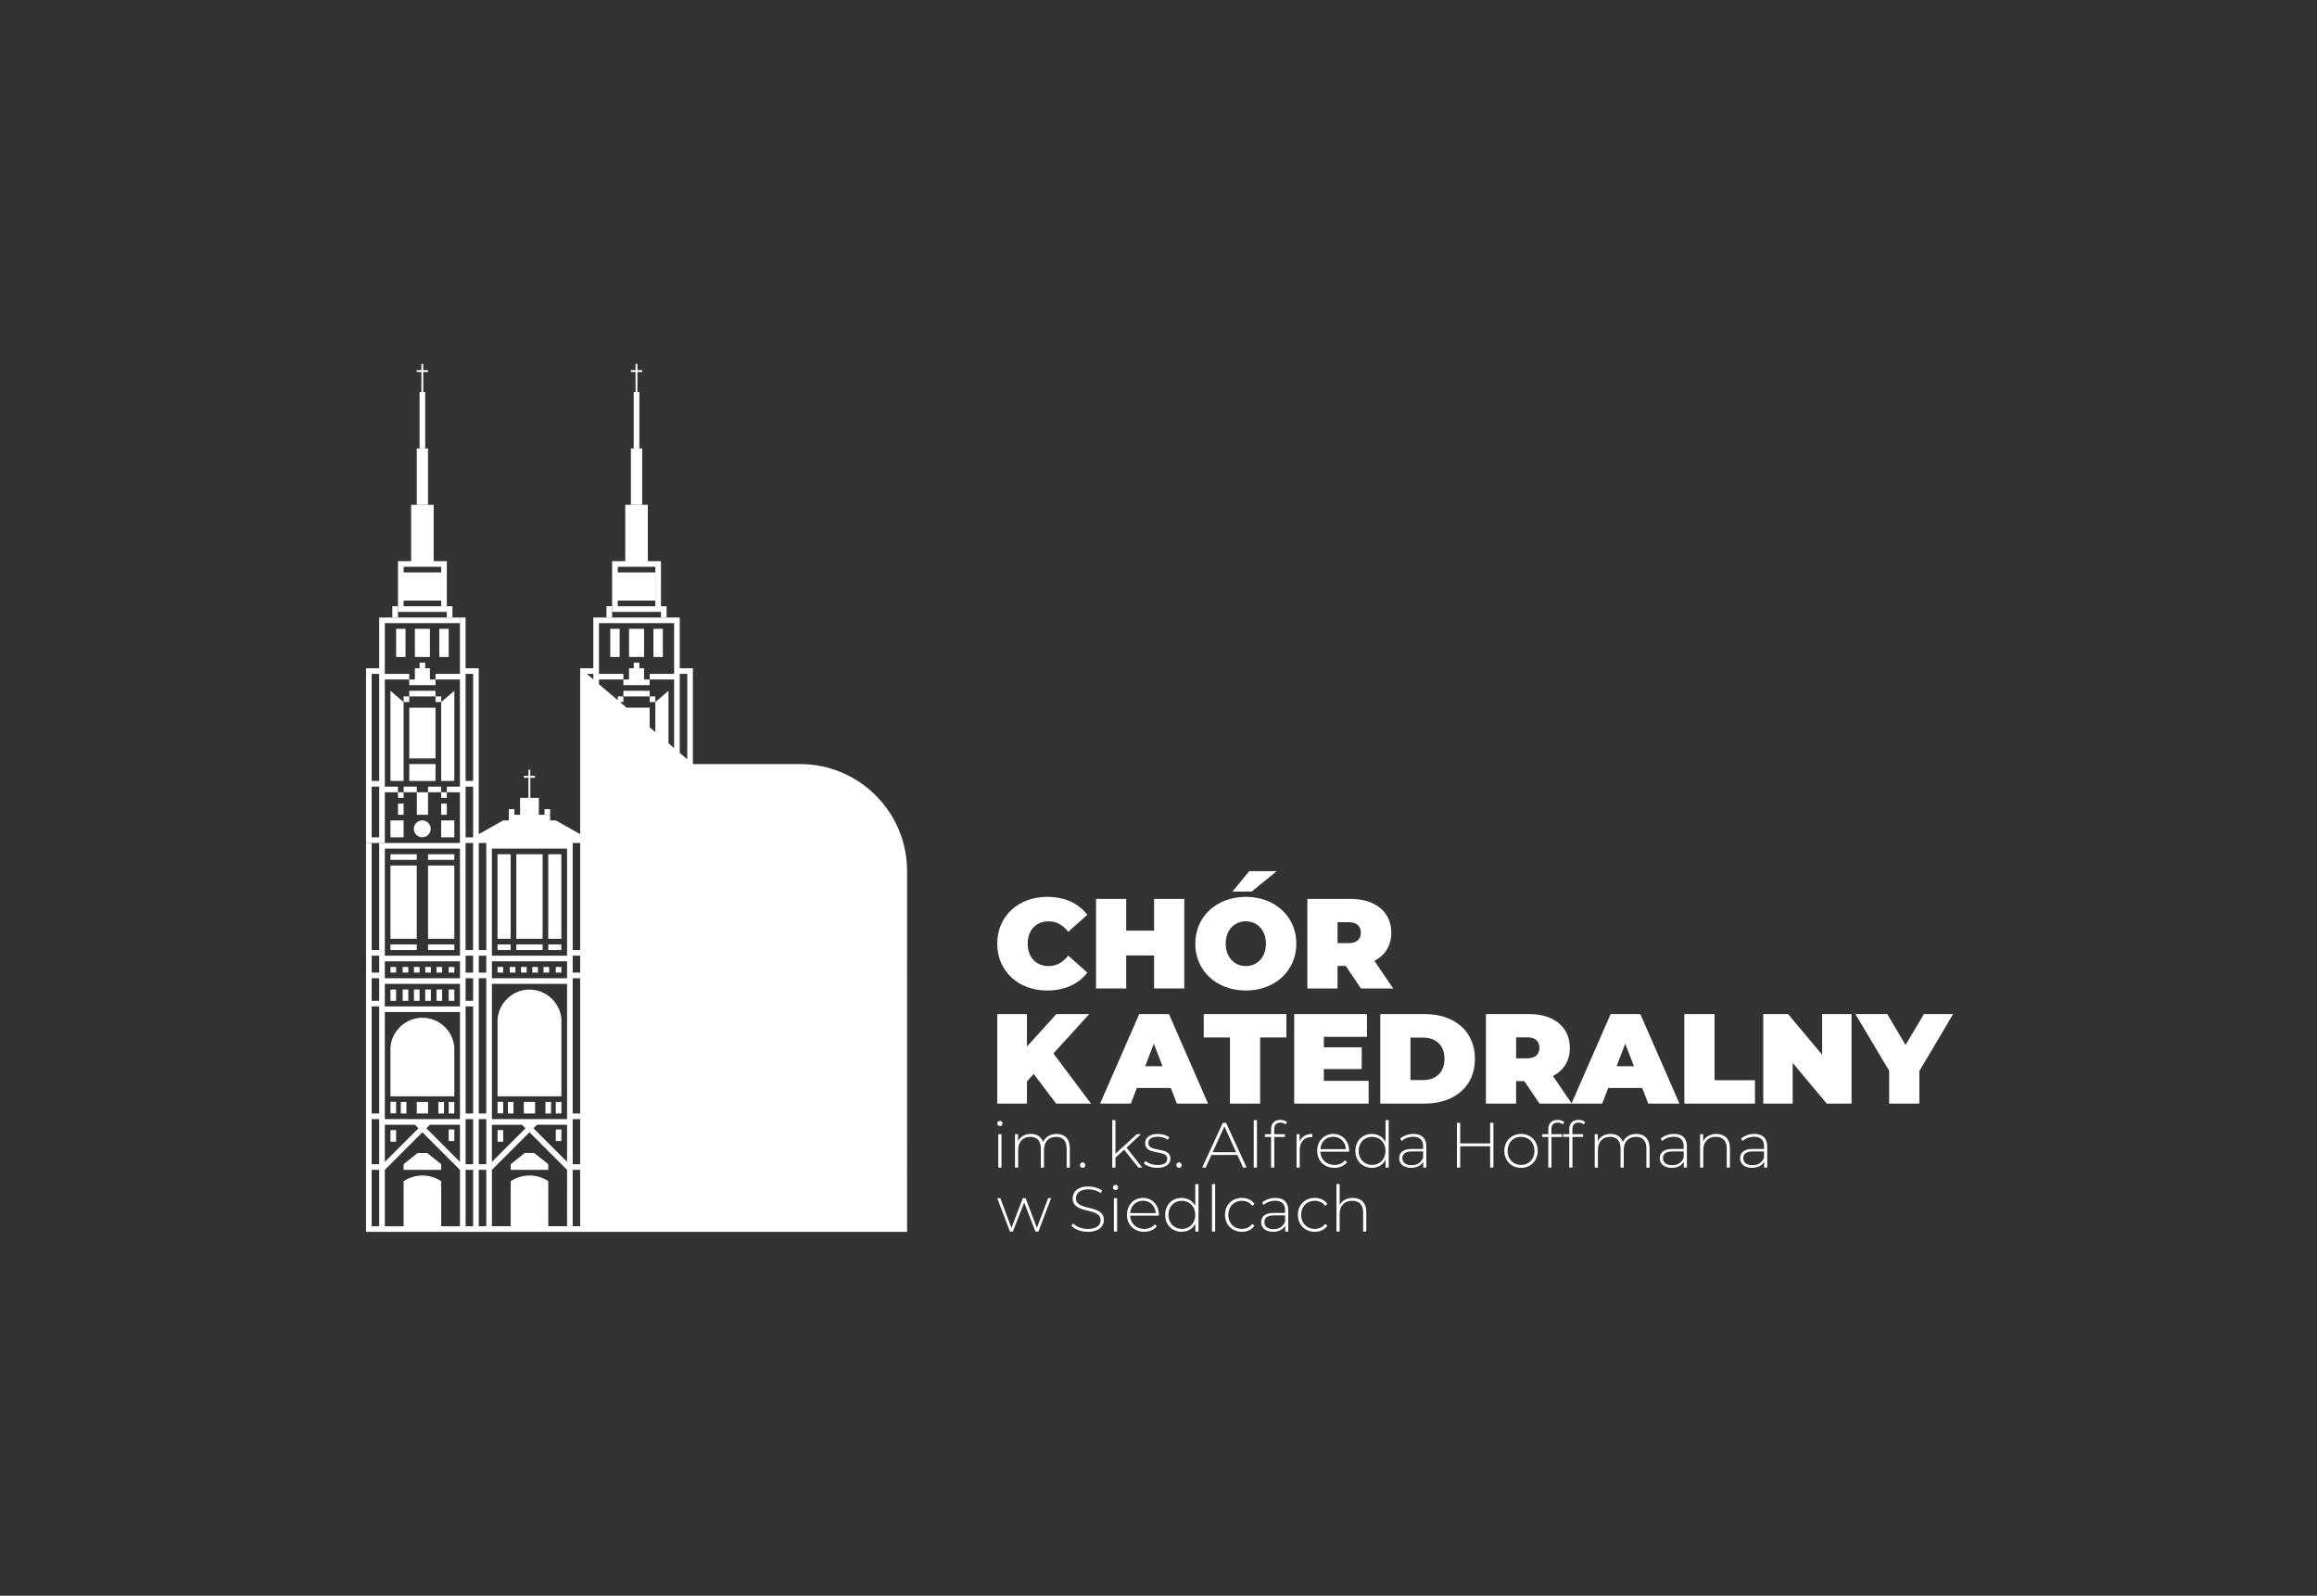 <?xml version="1.0" encoding="utf-8"?>
<!-- Generator: Adobe Illustrator 23.0.5, SVG Export Plug-In . SVG Version: 6.00 Build 0)  -->
<svg version="1.1" xmlns="http://www.w3.org/2000/svg" xmlns:xlink="http://www.w3.org/1999/xlink" x="0px" y="0px"
	 viewBox="0 0 1820.89 1254.03" style="enable-background:new 0 0 1820.89 1254.03;" xml:space="preserve">
<rect x="0" y="0" width="1820.89" height="1254.03" fill="#333333" stroke="none"/>
<style type="text/css">
	.st0{display:none;}
	.st1{display:inline;fill:none;stroke:#E5232B;stroke-width:10;stroke-miterlimit:10;}
	.st2{fill:#FFFFFF;}
</style>
<g id="pole_ochronne" class="st0">
	<rect class="st1" width="1820.89" height="1254.03"/>
</g>
<g id="chk">
	<g>
		<path class="st2" d="M822.93,778.4c13.78,0,24.64-5.03,31.57-14.07l-14.98-13.37c-4.12,5.23-9.05,8.24-15.38,8.24
			c-9.85,0-16.49-6.84-16.49-17.59c0-10.76,6.63-17.59,16.49-17.59c6.33,0,11.26,3.02,15.38,8.24l14.98-13.37
			c-6.94-9.05-17.79-14.08-31.57-14.08c-22.62,0-39.21,15.18-39.21,36.8C783.73,763.22,800.31,778.4,822.93,778.4z"/>
		<polygon class="st2" points="885.06,750.86 906.98,750.86 906.98,776.8 930.71,776.8 930.71,706.42 906.98,706.42 906.98,731.35 
			885.06,731.35 885.06,706.42 861.34,706.42 861.34,776.8 885.06,776.8 		"/>
		<path class="st2" d="M979.06,778.4c22.92,0,39.71-15.48,39.71-36.8c0-21.31-16.79-36.8-39.71-36.8
			c-22.92,0-39.71,15.48-39.71,36.8C939.35,762.92,956.14,778.4,979.06,778.4z M979.06,724.01c8.75,0,15.79,6.64,15.79,17.59
			c0,10.96-7.04,17.59-15.79,17.59c-8.75,0-15.79-6.63-15.79-17.59C963.28,730.65,970.32,724.01,979.06,724.01z"/>
		<polygon class="st2" points="1003.4,684.6 981.78,684.6 968.51,700.69 983.59,700.69 		"/>
		<path class="st2" d="M1051.15,759.1h6.44l11.96,17.7h25.34l-14.78-21.72c8.45-4.32,13.27-11.96,13.27-22.12
			c0-16.29-12.47-26.54-32.07-26.54h-33.88v70.38h23.73V759.1z M1051.15,724.72h8.65c6.53,0,9.65,3.12,9.65,8.24
			s-3.12,8.24-9.65,8.24h-8.65V724.72z"/>
		<polygon class="st2" points="807.05,849.88 812.38,843.95 829.97,867.28 857.42,867.28 827.86,827.87 856.02,796.9 830.18,796.9 
			807.05,822.44 807.05,796.9 783.73,796.9 783.73,867.28 807.05,867.28 		"/>
		<path class="st2" d="M918.65,796.9h-23.33l-30.77,70.38h24.13l4.73-12.27h26.74l4.72,12.27h24.53L918.65,796.9z M899.95,837.92
			l6.84-17.69l6.84,17.69H899.95z"/>
		<polygon class="st2" points="1010.94,796.9 945.99,796.9 945.99,815.3 966.6,815.3 966.6,867.28 990.33,867.28 990.33,815.3 
			1010.94,815.3 		"/>
		<polygon class="st2" points="1075.59,849.38 1040.39,849.38 1040.39,840.13 1070.15,840.13 1070.15,823.04 1040.39,823.04 
			1040.39,814.8 1074.28,814.8 1074.28,796.9 1017.07,796.9 1017.07,867.28 1075.59,867.28 		"/>
		<path class="st2" d="M1084.73,867.28h34.69c23.53,0,39.71-13.37,39.71-35.19s-16.19-35.19-39.71-35.19h-34.69V867.28z
			 M1108.46,815.4h9.95c9.95,0,16.79,5.93,16.79,16.69c0,10.76-6.84,16.69-16.79,16.69h-9.95V815.4z"/>
		<path class="st2" d="M1235.23,867.28h23.92l4.72-12.27h26.74l4.73,12.27h24.53l-30.77-70.38h-23.32l-30.69,70.19l-14.65-21.53
			c8.45-4.32,13.27-11.96,13.27-22.12c0-16.29-12.47-26.54-32.07-26.54h-33.88v70.38h23.73v-17.7h6.44l11.96,17.7h25.13H1235.23z
			 M1277.25,820.22l6.84,17.69h-13.67L1277.25,820.22z M1200.14,831.69h-8.65V815.2h8.65c6.53,0,9.65,3.12,9.65,8.24
			C1209.8,828.57,1206.68,831.69,1200.14,831.69z"/>
		<polygon class="st2" points="1379.2,848.88 1347.43,848.88 1347.43,796.9 1323.7,796.9 1323.7,867.28 1379.2,867.28 		"/>
		<polygon class="st2" points="1431.98,828.87 1405.23,796.9 1385.73,796.9 1385.73,867.28 1408.85,867.28 1408.85,835.31 
			1435.6,867.28 1455.1,867.28 1455.1,796.9 1431.98,796.9 		"/>
		<polygon class="st2" points="1512,796.9 1497.52,821.23 1483.15,796.9 1458.11,796.9 1484.65,841.44 1484.65,867.28 
			1508.38,867.28 1508.38,841.74 1534.93,796.9 		"/>
		<path class="st2" d="M785.79,884.93c1.15,0,2.06-0.9,2.06-2.06c0-1.11-0.9-2.01-2.06-2.01c-1.16,0-2.06,0.96-2.06,2.06
			S784.63,884.93,785.79,884.93z"/>
		<rect x="784.53" y="891.31" class="st2" width="2.51" height="26.23"/>
		<path class="st2" d="M830.32,891.11c-5.08,0-8.9,2.51-10.61,6.33c-1.41-4.17-4.87-6.33-9.6-6.33c-4.77,0-8.34,2.16-10.05,5.83
			v-5.63h-2.41v26.23h2.51v-13.97c0-6.23,3.67-10.2,9.6-10.2c5.13,0,8.19,3.12,8.19,9.05v15.13h2.51v-13.97
			c0-6.23,3.67-10.2,9.6-10.2c5.13,0,8.19,3.12,8.19,9.05v15.13h2.51v-15.33C840.77,894.88,836.65,891.11,830.32,891.11z"/>
		<path class="st2" d="M848.72,915.59c0,1.21,0.95,2.16,2.11,2.16c1.15,0,2.11-0.95,2.11-2.16c0-1.21-0.95-2.11-2.11-2.11
			C849.67,913.48,848.72,914.38,848.72,915.59z"/>
		<polygon class="st2" points="897.73,917.55 885.31,901.92 896.62,891.31 893.4,891.31 876.62,906.64 876.62,880.26 874.11,880.26 
			874.11,917.55 876.62,917.55 876.62,909.76 883.45,903.52 894.61,917.55 		"/>
		<path class="st2" d="M909.59,915.53c-3.87,0-7.44-1.46-9.45-3.17l-1.16,2.01c2.06,1.91,6.18,3.37,10.51,3.37
			c6.68,0,10.35-2.91,10.35-7.19c0-10-17.39-4.42-17.39-12.31c0-2.82,2.26-4.92,7.39-4.92c2.82,0,5.68,0.75,7.89,2.36l1.16-2.01
			c-2.06-1.56-5.68-2.56-9-2.56c-6.63,0-9.95,3.22-9.95,7.19c0,10.3,17.39,4.68,17.39,12.31
			C917.33,913.58,915.12,915.53,909.59,915.53z"/>
		<path class="st2" d="M924.48,915.59c0,1.21,0.95,2.16,2.11,2.16c1.16,0,2.11-0.95,2.11-2.16c0-1.21-0.96-2.11-2.11-2.11
			C925.43,913.48,924.48,914.38,924.48,915.59z"/>
		<path class="st2" d="M976.95,917.55h2.76l-16.18-35.18h-2.56l-16.18,35.18h2.76l4.47-9.9h20.4L976.95,917.55z M953.03,905.48
			l9.2-20.3l9.25,20.3H953.03z"/>
		<rect x="985.29" y="880.26" class="st2" width="2.51" height="37.29"/>
		<path class="st2" d="M1006.31,882.22c1.56,0,3.02,0.5,4.07,1.46l1-1.91c-1.25-1.16-3.27-1.71-5.18-1.71
			c-4.67,0-7.28,2.86-7.28,7.24v4.02h-4.83v2.16h4.83v24.07h2.51v-24.07h8.34v-2.16h-8.39v-3.82
			C1001.38,884.03,1003.04,882.22,1006.31,882.22z"/>
		<path class="st2" d="M1021.44,903.88c0-6.48,3.47-10.35,9.3-10.35c0.2,0,0.4,0.05,0.6,0.05v-2.46c-4.92,0-8.39,2.11-10,5.93v-5.73
			h-2.41v26.23h2.51V903.88z"/>
		<path class="st2" d="M1058.58,913.48l-1.46-1.66c-2.01,2.46-5.08,3.67-8.39,3.67c-6.28,0-10.86-4.22-11.11-10.45h22.57
			c0-0.25,0.05-0.5,0.05-0.7c0-7.79-5.33-13.22-12.51-13.22c-7.19,0-12.56,5.53-12.56,13.32c0,7.79,5.58,13.32,13.52,13.32
			C1052.65,917.75,1056.27,916.29,1058.58,913.48z M1047.72,893.32c5.58,0,9.7,4.07,10.05,9.75h-20.1
			C1038.08,897.34,1042.14,893.32,1047.72,893.32z"/>
		<path class="st2" d="M1088.84,897.39c-2.11-3.97-6.03-6.28-10.7-6.28c-7.39,0-12.97,5.43-12.97,13.32
			c0,7.84,5.58,13.32,12.97,13.32c4.72,0,8.69-2.31,10.75-6.38v6.18h2.46v-37.29h-2.51V897.39z M1078.29,915.48
			c-6.03,0-10.55-4.47-10.55-11.05c0-6.58,4.52-11.06,10.55-11.06c6.03,0,10.55,4.47,10.55,11.06
			C1088.84,911.01,1084.32,915.48,1078.29,915.48z"/>
		<path class="st2" d="M1110.81,891.11c-4.07,0-7.89,1.41-10.5,3.72l1.26,1.81c2.16-1.96,5.43-3.32,9.04-3.32
			c5.13,0,7.79,2.61,7.79,7.49v2.11h-9c-7.29,0-9.8,3.37-9.8,7.34c0,4.47,3.57,7.49,9.45,7.49c4.57,0,7.79-1.86,9.45-4.87v4.67h2.41
			v-16.64C1120.91,894.43,1117.29,891.11,1110.81,891.11z M1118.4,909.81c-1.51,3.77-4.58,5.88-9,5.88c-4.62,0-7.29-2.11-7.29-5.53
			c0-3.01,1.91-5.28,7.34-5.28h8.95V909.81z"/>
		<polygon class="st2" points="1171.07,898.55 1147.55,898.55 1147.55,882.37 1144.99,882.37 1144.99,917.55 1147.55,917.55 
			1147.55,900.81 1171.07,900.81 1171.07,917.55 1173.64,917.55 1173.64,882.37 1171.07,882.37 		"/>
		<path class="st2" d="M1195.36,891.11c-7.54,0-13.12,5.53-13.12,13.32c0,7.79,5.58,13.32,13.12,13.32s13.12-5.53,13.12-13.32
			C1208.47,896.64,1202.89,891.11,1195.36,891.11z M1195.36,915.48c-6.03,0-10.55-4.47-10.55-11.05c0-6.58,4.52-11.06,10.55-11.06
			s10.55,4.47,10.55,11.06C1205.91,911.01,1201.39,915.48,1195.36,915.48z"/>
		<path class="st2" d="M1224.16,882.22c1.56,0,3.02,0.5,4.07,1.46l1.01-1.91c-1.25-1.16-3.27-1.71-5.18-1.71
			c-4.67,0-7.29,2.86-7.29,7.24v4.02h-4.82v2.16h4.82v24.07h2.51v-24.07h8.34v-2.16h-8.39v-3.82
			C1219.24,884.03,1220.89,882.22,1224.16,882.22z"/>
		<path class="st2" d="M1233.26,887.29v4.02h-4.82v2.16h4.82v24.07h2.51v-24.07h8.34v-2.16h-8.39v-3.82c0-3.47,1.66-5.28,4.92-5.28
			c1.56,0,3.02,0.5,4.07,1.46l1.01-1.91c-1.26-1.16-3.27-1.71-5.18-1.71C1235.87,880.06,1233.26,882.92,1233.26,887.29z"/>
		<path class="st2" d="M1285.93,891.11c-5.07,0-8.89,2.51-10.6,6.33c-1.41-4.17-4.87-6.33-9.6-6.33c-4.78,0-8.34,2.16-10.05,5.83
			v-5.63h-2.41v26.23h2.51v-13.97c0-6.23,3.67-10.2,9.6-10.2c5.13,0,8.19,3.12,8.19,9.05v15.13h2.51v-13.97
			c0-6.23,3.67-10.2,9.6-10.2c5.13,0,8.19,3.12,8.19,9.05v15.13h2.51v-15.33C1296.38,894.88,1292.26,891.11,1285.93,891.11z"/>
		<path class="st2" d="M1315.6,891.11c-4.07,0-7.89,1.41-10.51,3.72l1.26,1.81c2.16-1.96,5.43-3.32,9.05-3.32
			c5.13,0,7.79,2.61,7.79,7.49v2.11h-9c-7.29,0-9.8,3.37-9.8,7.34c0,4.47,3.57,7.49,9.45,7.49c4.57,0,7.79-1.86,9.45-4.87v4.67h2.41
			v-16.64C1325.7,894.43,1322.08,891.11,1315.6,891.11z M1323.18,909.81c-1.51,3.77-4.57,5.88-9,5.88c-4.62,0-7.29-2.11-7.29-5.53
			c0-3.01,1.91-5.28,7.34-5.28h8.95V909.81z"/>
		<path class="st2" d="M1348.87,891.11c-4.98,0-8.64,2.21-10.4,5.88v-5.68h-2.41v26.23h2.51v-13.97c0-6.23,3.77-10.2,9.95-10.2
			c5.33,0,8.49,3.12,8.49,9.05v15.13h2.51v-15.33C1359.52,894.88,1355.25,891.11,1348.87,891.11z"/>
		<path class="st2" d="M1378.73,891.11c-4.07,0-7.89,1.41-10.5,3.72l1.25,1.81c2.16-1.96,5.43-3.32,9.05-3.32
			c5.12,0,7.79,2.61,7.79,7.49v2.11h-9c-7.29,0-9.8,3.37-9.8,7.34c0,4.47,3.57,7.49,9.45,7.49c4.58,0,7.79-1.86,9.45-4.87v4.67h2.41
			v-16.64C1388.83,894.43,1385.21,891.11,1378.73,891.11z M1386.32,909.81c-1.51,3.77-4.57,5.88-9,5.88c-4.62,0-7.29-2.11-7.29-5.53
			c0-3.01,1.91-5.28,7.34-5.28h8.94V909.81z"/>
		<polygon class="st2" points="814.88,964.95 805.99,941.58 803.83,941.58 794.88,965 786.14,941.58 783.73,941.58 793.68,967.81 
			795.99,967.81 804.89,945.05 813.73,967.81 816.09,967.81 826.04,941.58 823.73,941.58 		"/>
		<path class="st2" d="M845.56,941.68c0-3.87,3.06-7.04,9.9-7.04c3.17,0,6.73,0.95,9.65,2.96l0.95-2.06
			c-2.71-1.96-6.74-3.17-10.6-3.17c-8.65,0-12.46,4.37-12.46,9.35c0,12.97,21.96,6.63,21.96,17.19c0,3.82-3.11,6.88-10.15,6.88
			c-4.72,0-9.2-1.91-11.61-4.42l-1.15,1.91c2.56,2.82,7.59,4.78,12.81,4.78c8.69,0,12.67-4.32,12.67-9.3
			C867.52,946,845.56,952.23,845.56,941.68z"/>
		<path class="st2" d="M876.67,931.13c-1.16,0-2.06,0.96-2.06,2.06s0.91,2.01,2.06,2.01c1.15,0,2.06-0.9,2.06-2.06
			C878.73,932.03,877.82,931.13,876.67,931.13z"/>
		<rect x="875.41" y="941.58" class="st2" width="2.51" height="26.23"/>
		<path class="st2" d="M898.23,941.38c-7.19,0-12.56,5.53-12.56,13.32s5.58,13.32,13.52,13.32c3.97,0,7.59-1.46,9.9-4.27l-1.46-1.66
			c-2.01,2.46-5.07,3.67-8.39,3.67c-6.28,0-10.85-4.22-11.11-10.45h22.57c0-0.25,0.05-0.5,0.05-0.7
			C910.75,946.81,905.42,941.38,898.23,941.38z M888.18,953.34c0.4-5.73,4.47-9.75,10.05-9.75c5.58,0,9.7,4.07,10.05,9.75H888.18z"
			/>
		<path class="st2" d="M939.35,947.66c-2.11-3.97-6.03-6.28-10.71-6.28c-7.39,0-12.97,5.43-12.97,13.32
			c0,7.84,5.58,13.32,12.97,13.32c4.72,0,8.69-2.31,10.76-6.38v6.18h2.46v-37.29h-2.51V947.66z M928.79,965.75
			c-6.03,0-10.55-4.47-10.55-11.05s4.52-11.06,10.55-11.06s10.55,4.47,10.55,11.06S934.82,965.75,928.79,965.75z"/>
		<rect x="952.47" y="930.52" class="st2" width="2.51" height="37.29"/>
		<path class="st2" d="M975.99,943.64c3.27,0,6.18,1.26,8.09,3.92l1.86-1.36c-2.16-3.22-5.78-4.82-9.95-4.82
			c-7.69,0-13.27,5.48-13.27,13.32c0,7.79,5.58,13.32,13.27,13.32c4.17,0,7.79-1.66,9.95-4.82l-1.86-1.36
			c-1.91,2.66-4.83,3.92-8.09,3.92c-6.18,0-10.7-4.42-10.7-11.05C965.29,948.06,969.81,943.64,975.99,943.64z"/>
		<path class="st2" d="M1002.33,941.38c-4.07,0-7.89,1.41-10.5,3.72l1.26,1.81c2.16-1.96,5.43-3.32,9.04-3.32
			c5.13,0,7.79,2.61,7.79,7.49v2.11h-9c-7.29,0-9.8,3.37-9.8,7.34c0,4.47,3.57,7.49,9.45,7.49c4.57,0,7.79-1.86,9.45-4.87v4.67h2.41
			v-16.64C1012.44,944.7,1008.81,941.38,1002.33,941.38z M1009.92,960.07c-1.51,3.77-4.58,5.88-9,5.88c-4.62,0-7.29-2.11-7.29-5.53
			c0-3.01,1.91-5.28,7.34-5.28h8.95V960.07z"/>
		<path class="st2" d="M1033.25,943.64c3.27,0,6.18,1.26,8.09,3.92l1.86-1.36c-2.16-3.22-5.78-4.82-9.95-4.82
			c-7.69,0-13.27,5.48-13.27,13.32c0,7.79,5.58,13.32,13.27,13.32c4.17,0,7.79-1.66,9.95-4.82l-1.86-1.36
			c-1.91,2.66-4.82,3.92-8.09,3.92c-6.18,0-10.7-4.42-10.7-11.05C1022.54,948.06,1027.06,943.64,1033.25,943.64z"/>
		<path class="st2" d="M1063.11,941.38c-4.88,0-8.49,2.11-10.3,5.68v-16.54h-2.51v37.29h2.51v-13.97c0-6.23,3.77-10.2,9.95-10.2
			c5.33,0,8.49,3.12,8.49,9.05v15.13h2.51v-15.33C1073.76,945.15,1069.49,941.38,1063.11,941.38z"/>
		<polygon class="st2" points="331.96,622.59 327.58,622.59 327.58,640.3 331.96,640.3 332.01,640.3 336.38,640.3 336.38,622.59 
			332.01,622.59 		"/>
		<rect x="346.72" y="622.59" class="st2" width="4.43" height="4.43"/>
		<rect x="321.65" y="556.15" class="st2" width="20.62" height="39.86"/>
		<rect x="317.19" y="547.29" class="st2" width="4.43" height="4.43"/>
		<rect x="321.65" y="600.44" class="st2" width="20.62" height="13.29"/>
		<rect x="342.29" y="547.29" class="st2" width="4.43" height="4.43"/>
		<rect x="326.05" y="494.14" class="st2" width="11.81" height="22.15"/>
		<rect x="345.24" y="494.14" class="st2" width="7.38" height="22.15"/>
		<rect x="311.31" y="494.14" class="st2" width="7.38" height="22.15"/>
		<polygon class="st2" points="337.86,525.14 334.17,525.14 334.17,520.71 329.74,520.71 329.74,525.14 326.05,525.14 326.05,534 
			321.62,534 321.62,538.43 326.05,538.43 337.86,538.43 342.29,538.43 342.29,534 337.86,534 		"/>
		<rect x="346.72" y="631.44" class="st2" width="4.43" height="8.86"/>
		<rect x="312.77" y="631.44" class="st2" width="4.43" height="8.86"/>
		<polygon class="st2" points="357.05,542.86 346.72,551.72 346.72,613.73 357.05,613.73 		"/>
		<polygon class="st2" points="306.86,613.73 317.19,613.73 317.19,551.72 306.86,542.86 		"/>
		<polygon class="st2" points="351.15,485.28 355.58,485.28 355.58,476.42 351.15,476.42 351.15,440.99 346.72,440.99 
			346.72,480.85 351.15,480.85 		"/>
		<polygon class="st2" points="331.96,396.7 336.38,396.7 336.38,352.4 331.96,352.4 331.96,352.4 327.53,352.4 327.53,396.7 
			331.96,396.7 		"/>
		<rect x="329.74" y="308.11" class="st2" width="4.43" height="44.29"/>
		<polygon class="st2" points="331.17,308.11 332.64,308.11 332.64,292.33 336.38,292.33 336.38,290.85 332.64,290.85 
			332.64,285.96 331.17,285.96 331.17,290.85 327.53,290.85 327.53,292.33 331.17,292.33 		"/>
		<path class="st2" d="M317.19,480.85h29.53v-4.43h-29.53v-4.43h29.53v-22.15h-29.53v-4.43h29.53v-4.43h-5.91V396.7h0v0H323.1v4.43
			h0v39.86h4.43v0h-10.34v0h-4.43v39.86L317.19,480.85L317.19,480.85z M336.38,401.13L336.38,401.13l0,39.86h0V401.13z"/>
		<rect x="308.33" y="476.42" class="st2" width="4.43" height="8.86"/>
		<rect x="306.86" y="777.61" class="st2" width="4.43" height="8.86"/>
		<rect x="316.45" y="777.61" class="st2" width="4.43" height="8.86"/>
		<rect x="325.31" y="777.61" class="st2" width="4.43" height="8.86"/>
		<rect x="334.18" y="777.61" class="st2" width="4.43" height="8.86"/>
		<rect x="343.03" y="777.61" class="st2" width="4.43" height="8.86"/>
		<rect x="352.63" y="777.61" class="st2" width="4.43" height="8.86"/>
		<rect x="306.86" y="742.17" class="st2" width="20.66" height="4.43"/>
		<rect x="336.4" y="742.17" class="st2" width="20.66" height="4.43"/>
		<rect x="306.86" y="671.31" class="st2" width="20.66" height="4.43"/>
		<rect x="336.4" y="671.31" class="st2" width="20.66" height="4.43"/>
		<path class="st2" d="M302.43,529.57v-39.86h59.06v-4.43h-59.06H298v39.86h-10.34v4.43h0v84.16v4.43h0v39.86v4.43h4.43H298h4.43h0
			v-39.86h10.34v-4.43h-10.34v-4.43V534h19.19v-4.43H302.43z M298,658.02h-5.91v-39.86h0H298V658.02z M298,534v79.73h-5.91v-84.16
			H298V534z"/>
		<rect x="321.62" y="542.86" class="st2" width="20.67" height="4.43"/>
		<rect x="336.38" y="618.16" class="st2" width="10.34" height="4.43"/>
		<rect x="312.77" y="622.59" class="st2" width="4.43" height="4.43"/>
		<rect x="317.2" y="618.16" class="st2" width="10.34" height="4.43"/>
		<rect x="306.86" y="644.73" class="st2" width="10.34" height="13.29"/>
		<rect x="346.72" y="644.73" class="st2" width="10.34" height="13.29"/>
		<rect x="306.86" y="888.11" class="st2" width="4.43" height="9.09"/>
		<rect x="306.86" y="865.84" class="st2" width="4.43" height="9.09"/>
		<rect x="352.63" y="887.6" class="st2" width="4.43" height="9.09"/>
		<rect x="352.63" y="865.96" class="st2" width="4.43" height="9.09"/>
		<rect x="344.51" y="865.96" class="st2" width="4.43" height="9.09"/>
		<rect x="314.98" y="865.96" class="st2" width="4.43" height="9.09"/>
		<rect x="306.87" y="759.89" class="st2" width="4.43" height="4.43"/>
		<rect x="316.46" y="759.89" class="st2" width="4.43" height="4.43"/>
		<rect x="325.32" y="759.89" class="st2" width="4.43" height="4.43"/>
		<rect x="334.19" y="759.89" class="st2" width="4.43" height="4.43"/>
		<rect x="343.04" y="759.89" class="st2" width="4.43" height="4.43"/>
		<rect x="352.64" y="759.89" class="st2" width="4.43" height="4.43"/>
		<polygon class="st2" points="317.19,914.91 317.19,919.34 346.72,919.34 346.72,914.91 335.65,906.06 328.26,906.06 		"/>
		<path class="st2" d="M357.05,830.7v-0.06v-7.66c-1.06-13.1-12.16-23.27-25.23-23.2c-12.98,0.07-23.91,10.2-24.96,23.2
			c0,2.55,0,5.11,0,7.66v0.06v30.83h50.2V830.7z"/>
		<rect x="327.53" y="865.96" class="st2" width="8.86" height="9.09"/>
		<rect x="336.39" y="680.17" class="st2" width="20.66" height="57.58"/>
		<rect x="306.86" y="680.17" class="st2" width="20.66" height="57.58"/>
		
			<ellipse transform="matrix(0.707 -0.707 0.707 0.707 -363.365 425.511)" class="st2" cx="331.96" cy="651.38" rx="6.64" ry="6.64"/>
		<polygon class="st2" points="494.34,538.43 506.16,538.43 510.59,538.43 510.59,534 506.16,534 506.16,525.14 502.46,525.14 
			502.46,520.71 498.04,520.71 498.04,525.14 494.34,525.14 494.34,534 489.92,534 489.92,538.43 		"/>
		<rect x="510.59" y="547.29" class="st2" width="4.43" height="4.43"/>
		<rect x="494.34" y="494.14" class="st2" width="11.81" height="22.15"/>
		<rect x="513.54" y="494.14" class="st2" width="7.38" height="22.15"/>
		<rect x="479.6" y="494.14" class="st2" width="7.38" height="22.15"/>
		<polygon class="st2" points="519.44,485.28 523.87,485.28 523.87,476.42 519.45,476.42 519.45,440.99 515.02,440.99 
			515.02,480.85 519.44,480.85 		"/>
		<polygon class="st2" points="500.25,396.7 504.68,396.7 504.68,352.4 500.25,352.4 500.25,352.4 495.82,352.4 495.82,396.7 
			500.25,396.7 		"/>
		<rect x="498.04" y="308.11" class="st2" width="4.43" height="44.29"/>
		<polygon class="st2" points="499.46,308.11 500.94,308.11 500.94,292.33 504.68,292.33 504.68,290.85 500.94,290.85 
			500.94,285.96 499.46,285.96 499.46,290.85 495.82,290.85 495.82,292.33 499.46,292.33 		"/>
		<path class="st2" d="M485.49,480.85h29.53v-4.43h-29.53v-4.43h29.53v-22.15h-29.53v-4.43h29.53v-4.43h-5.91V396.7h0v0h-17.72v4.43
			h0v39.86h4.43v0h-10.34v0h-4.43v39.86L485.49,480.85L485.49,480.85z M504.68,401.13L504.68,401.13l0,39.86h0V401.13z"/>
		<rect x="476.63" y="476.42" class="st2" width="4.43" height="8.86"/>
		<rect x="489.92" y="542.86" class="st2" width="20.67" height="4.43"/>
		<rect x="391.02" y="742.17" class="st2" width="10.26" height="4.43"/>
		<rect x="430.87" y="742.17" class="st2" width="10.26" height="4.43"/>
		<rect x="405.78" y="742.17" class="st2" width="20.67" height="4.43"/>
		<rect x="391" y="759.89" class="st2" width="4.43" height="4.43"/>
		<rect x="400.6" y="759.89" class="st2" width="4.43" height="4.43"/>
		<rect x="409.46" y="759.89" class="st2" width="4.43" height="4.43"/>
		<rect x="418.32" y="759.89" class="st2" width="4.43" height="4.43"/>
		<rect x="427.17" y="759.89" class="st2" width="4.43" height="4.43"/>
		<rect x="436.77" y="759.89" class="st2" width="4.43" height="4.43"/>
		<rect x="391.01" y="888.1" class="st2" width="4.43" height="9.09"/>
		<rect x="391.01" y="865.84" class="st2" width="4.43" height="9.09"/>
		<rect x="436.78" y="887.6" class="st2" width="4.43" height="9.09"/>
		<rect x="436.78" y="865.96" class="st2" width="4.43" height="9.09"/>
		<rect x="428.66" y="865.96" class="st2" width="4.43" height="9.09"/>
		<rect x="411.68" y="865.96" class="st2" width="8.86" height="9.09"/>
		<rect x="399.13" y="865.96" class="st2" width="4.43" height="9.09"/>
		<polygon class="st2" points="401.35,914.91 401.35,919.34 430.88,919.34 430.88,914.91 419.8,906.05 412.42,906.05 		"/>
		<path class="st2" d="M391.01,861.53h50.2v-52.95h0v-7.72c-1.06-13.1-12.16-23.27-25.23-23.2c-12.98,0.07-23.91,10.2-24.96,23.2
			c0,2.57,0,5.15,0,7.72h0V861.53z"/>
		<rect x="430.85" y="671.31" class="st2" width="10.33" height="66.44"/>
		<rect x="405.76" y="671.31" class="st2" width="20.66" height="66.44"/>
		<rect x="390.99" y="671.31" class="st2" width="10.33" height="66.44"/>
		<rect x="427.92" y="635.87" class="st2" width="4.43" height="4.43"/>
		<path class="st2" d="M628.7,600.44h-84.16l-0.01,0v-70.87h0h0v-4.43h-10.33v-39.86h-4.43v39.86h0v4.43h-19.19V534h19.19v53.89
			l-4.43-3.77v-41.26l-10.33,8.86v23.63l-4.46-3.79v-15.41h-18.13l-5.21-4.43h2.69v-4.43h-4.43v2.95l-14.76-12.55V534h19.19v-4.43
			h-19.19v-39.86h59.06v-4.43h-59.06h-4.43v39.86h-10.34v4.43h0l0,15.04v69.12v4.43h0v37.36l-19.18-10.79h-4.43v-4.43h-4.43h-4.43
			v-13.29h-6.69v-15.78h3.74v-1.48h-3.74v-4.89h-1.48v4.89h-3.64v1.48h3.64v15.78h-6.59v13.29h-4.43v-4.43h-4.43v4.43v0v4.43h-4.43
			l-19.2,10.8v-37.37h0v-4.43v-84.16h0v-4.43h-10.33v-39.86h-4.43v39.86h0v4.43h-19.19V534h19.19v79.73v4.43h0h-10.33v4.43h10.33
			v35.43v4.43h4.43h5.91h0v0h0v84.15h-5.89h-0.01v-79.73v-4.43h-4.43h-59.06H298v4.43v79.73h-5.89v0h-0.01v-84.16h-4.43v88.58h0.01
			v13.29h-0.01v4.43h0v22.15h0v0v84.16v4.43v35.43v4.43v44.29v4.43h4.43H298h4.43h14.76h29.53h14.76h4.43h5.91h4.43v0h0h5.91h4.43
			h14.76h29.53h14.76h4.43h5.89v0h4.43h5.91h4.43h14.76h29.53h14.76h4.43h5.91h0h4.43h0l168.31,0l0.01-283.46
			C712.86,638.12,675.18,600.44,628.7,600.44z M371.82,658.02h-5.91v-39.86h0h5.91V658.02z M371.82,613.73h-5.91V534v-4.43h5.91
			V613.73z M302.43,666.88h59.06v84.16h-59.05v-4.43h-0.01V666.88z M292.09,786.47v-17.72H298v4.43v13.29H292.09z M298,963.64h-5.91
			v-44.29H298V963.64z M298,883.91v31h-5.91v-35.43H298V883.91z M298,795.33v79.73h-5.91V790.9H298V795.33z M298.01,764.32h-5.91
			v-13.29H298v4.43h0.01V764.32z M361.48,963.64h-14.76c0-11.81,0-23.62,0-35.43c-1.97-1.3-7.28-4.43-14.76-4.43
			c-7.48,0-12.79,3.13-14.77,4.43v35.43h-14.76v-44.29l0.01-0.01h0.05v-0.05l29.47-29.47l29.53,29.53V963.64z M302.43,913.08v-29.18
			h23.62l2.78,2.78L302.43,913.08z M361.48,913.08l-26.4-26.4l2.78-2.78h23.62V913.08z M361.48,875.05v4.43H342.3h-6.26h-8.15h-6.26
			h-19.19v-4.43v-79.73h59.06V875.05z M361.48,790.9h-59.06v-4.43h0v-13.29h59.06L361.48,790.9L361.48,790.9L361.48,790.9z
			 M361.49,764.32h-0.01v4.43h0v0h-59.06v0h0.01v-13.29h59.06V764.32z M365.91,786.47v-13.29v-4.43h5.91v17.72H365.91z
			 M371.82,963.64h-5.91v-44.29h5.91V963.64z M371.82,914.91h-5.91v-31v-4.43h5.91V914.91z M371.82,875.05h-5.91v-79.73v-4.43h5.91
			V875.05z M371.82,764.32L371.82,764.32L371.82,764.32l-5.9,0v-13.29h5.89v0h0v0.01h0V764.32z M450.06,662.45h5.9v0h0v0h0v84.15
			h-5.9V662.45z M441.2,658.02h1.19l0,0L441.2,658.02L441.2,658.02z M399.88,662.45h4.43v0h4.43v0h14.75v0h4.43h4.43v0h4.43v0h4.43
			v0h4.42v0L399.88,662.45L399.88,662.45z M391.02,662.45h4.43v0L391.02,662.45L391.02,662.45z M386.57,666.88h59.06v79.73h0h-0.01
			v4.43h0.01v0h-59.04v-4.42h-0.01V666.88z M376.25,746.6v-84.15h5.88v4.43h0.02v79.73h0v0.01h-5.88v-0.01L376.25,746.6
			L376.25,746.6L376.25,746.6z M382.14,755.46v8.86h-5.88v-13.28h5.87v4.42H382.14z M382.15,963.63h-5.91v-44.29h5.91V963.63z
			 M382.15,883.91v31h-5.91v-35.43h0h5.91V883.91z M382.15,875.05h-5.91v-106.3h0.01v0h5.89v4.43h0V875.05z M386.57,764.32v-8.86
			h59.06v13.29h0.01v0h-59.06h0v-4.43H386.57z M410.2,883.91l2.78,2.78l-26.4,26.4v-29.18H410.2z M445.64,963.63h-14.76
			c0-11.81,0-23.62,0-35.43c-1.97-1.3-7.28-4.43-14.76-4.43c-7.48,0-12.79,3.13-14.77,4.43v35.43h-14.76v-44.29l0.01-0.01h0.05
			v-0.05l29.47-29.47l29.53,29.53V963.63z M445.64,913.08l-26.4-26.4l2.78-2.78h23.62V913.08z M445.64,875.05L445.64,875.05l0,4.43
			h-19.19h-6.26h-8.15h-6.26h-19.19v-106.3h59.06V875.05z M455.96,919.34v44.29h-5.89v-44.29L455.96,919.34L455.96,919.34z
			 M455.96,879.48v35.43h-5.89v-31v-4.43h0v0L455.96,879.48L455.96,879.48z M455.96,768.75L455.96,768.75l0,22.15h0v0v84.15h-5.89
			v-106.3h0v0L455.96,768.75L455.96,768.75z M450.06,764.32v-13.29h0v0h5.9v0h0l0,13.29H450.06z M466.29,533.93l-5.12-4.36h5.12
			V533.93z M540.11,596.67l-5.91-5.02V534v-4.43h5.91V596.67z"/>
	</g>
</g>
</svg>
